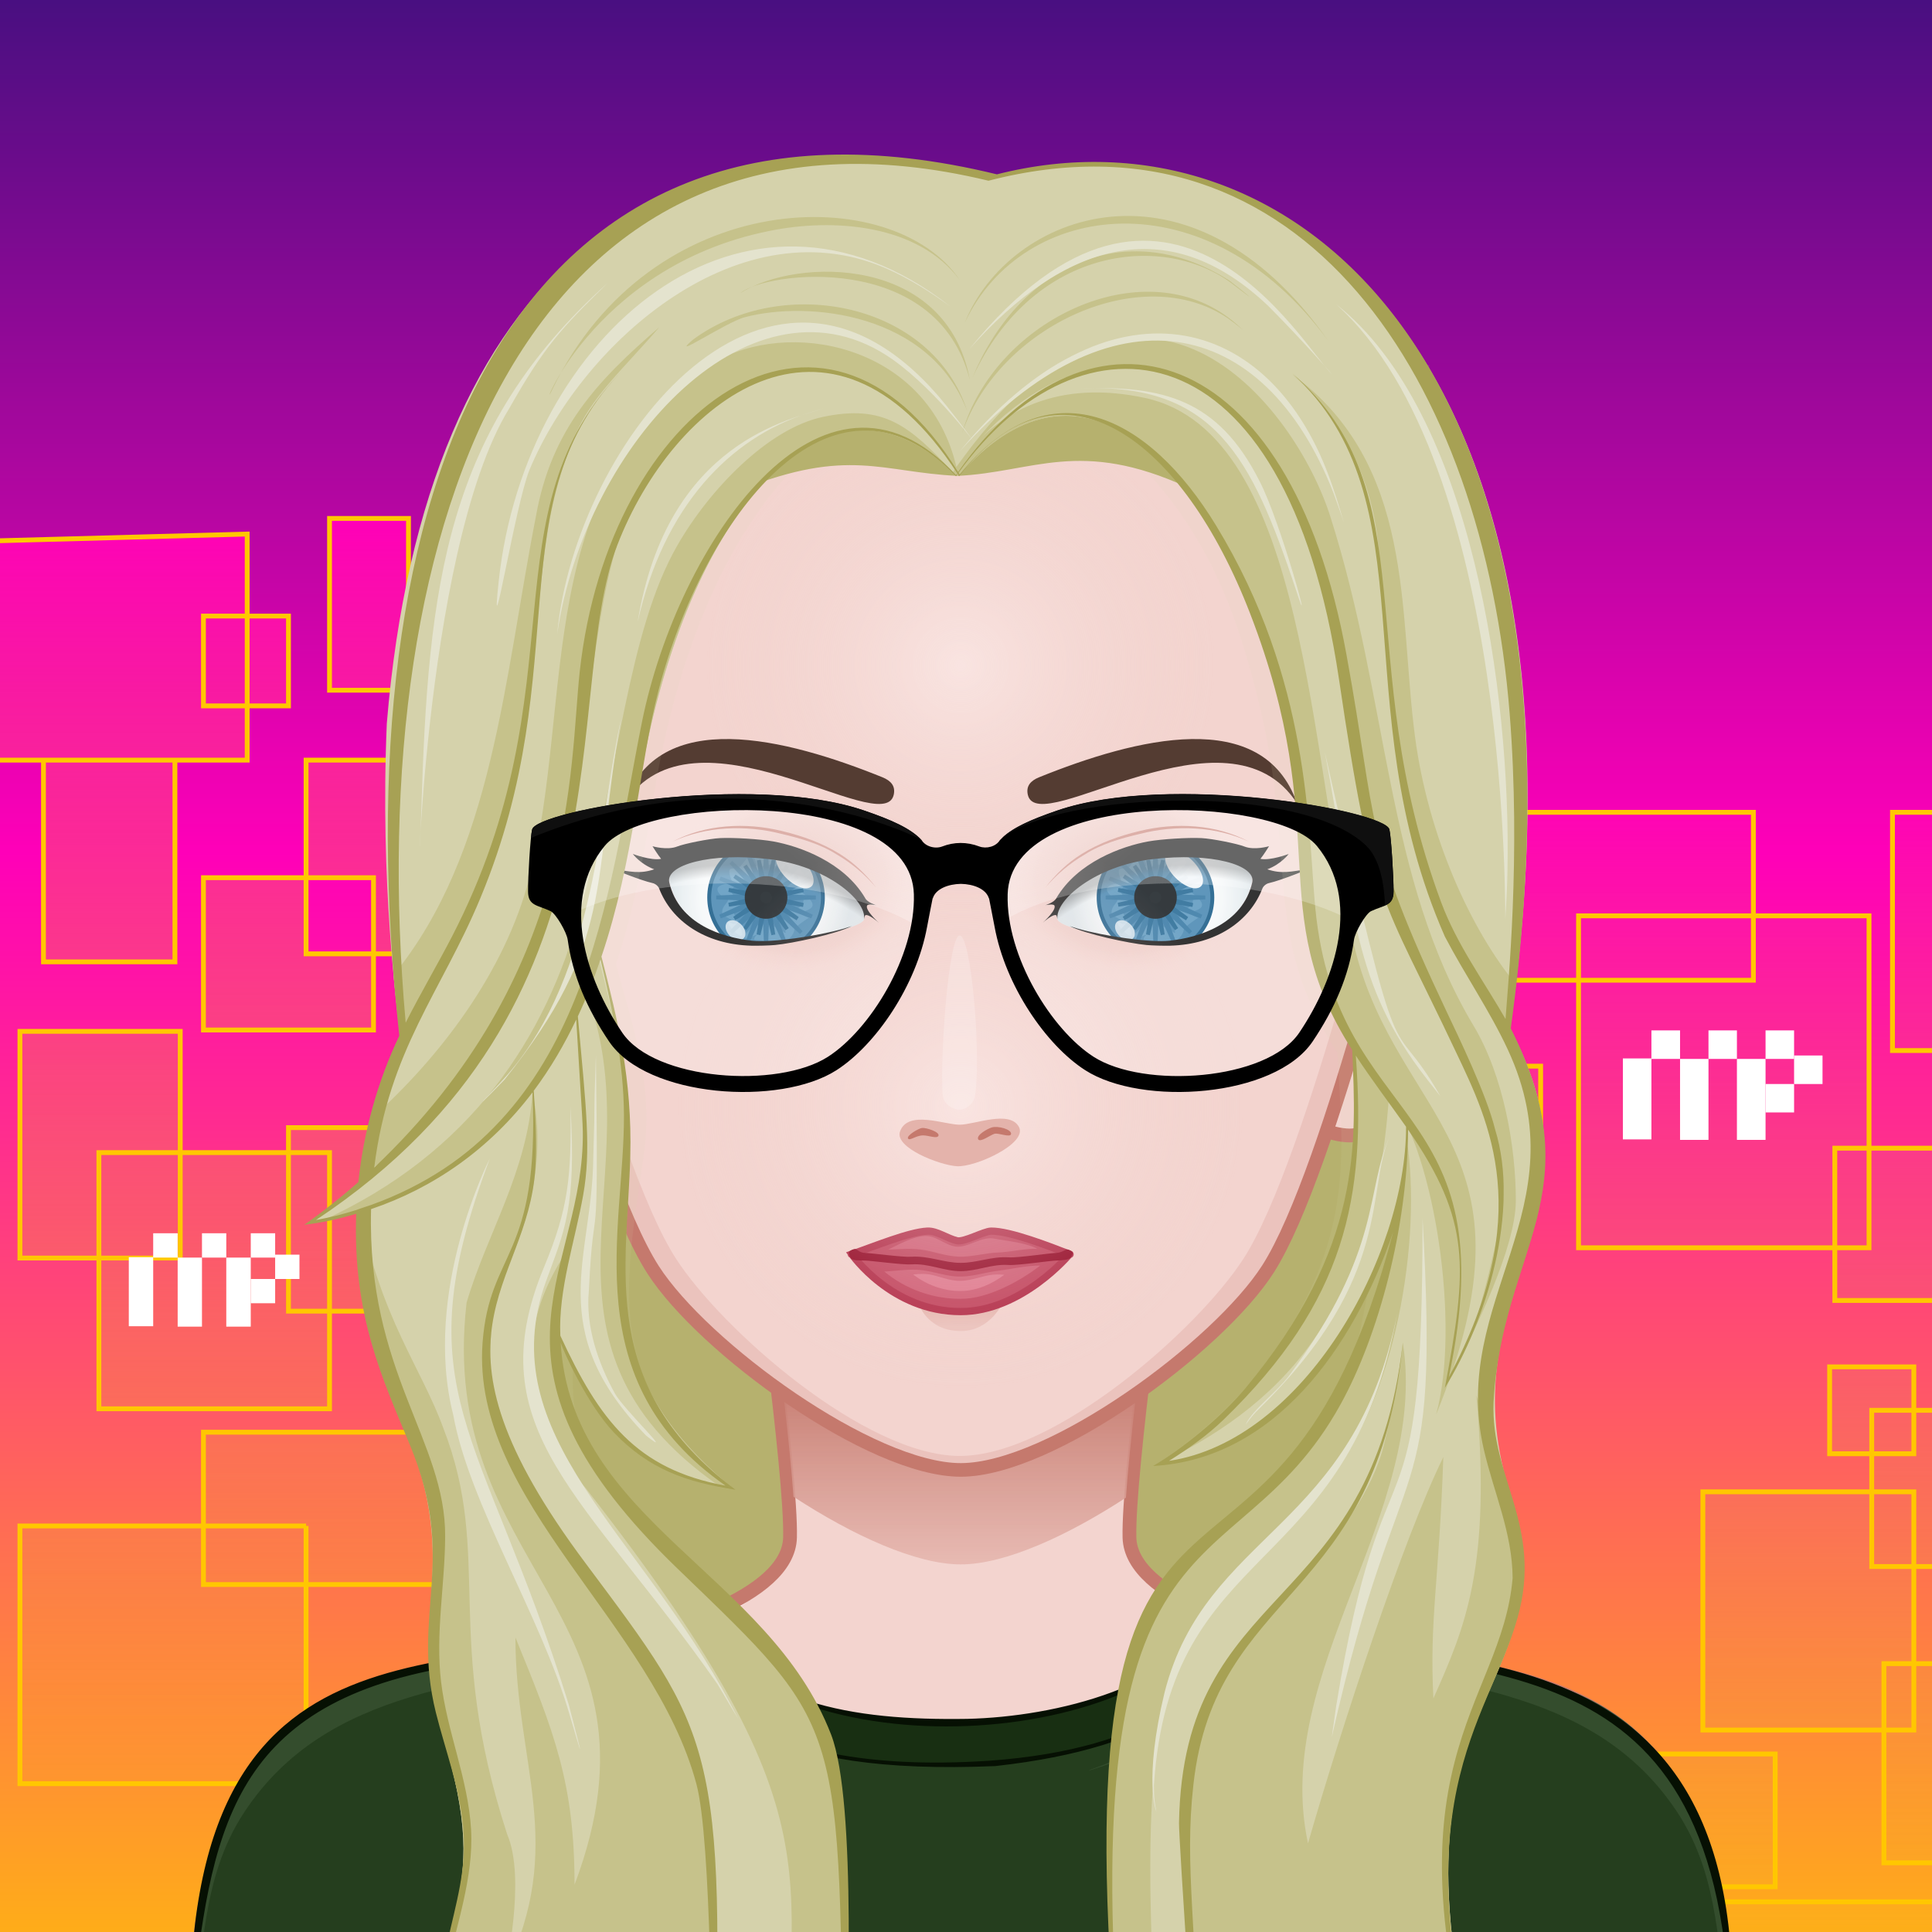 <svg width="600" height="600" viewBox="0 0 600 600" fill="none" xmlns="http://www.w3.org/2000/svg">
<rect x="0" y="0" width="600" height="600" fill="#333333" stroke="none"/>
<g clip-path="url(#clip0)">
<path d="M675 675H-75V-75H675V675Z" fill="url(#paint0_linear)"/>
<path d="M360.996 403.874H308.184V356.576H360.996V403.874ZM414.113 320.069H340.054V380.225H414.113V320.069ZM377.082 441.95H442.881V362.639H377.082V441.95ZM400.757 434.192H334.59V491.191H400.757V434.192ZM580.44 284.416H490.23V387.501H580.44V284.416ZM478.458 331.108H456.605V356.576H478.458V331.108ZM544.531 252.277H456.605V304.426H544.531V252.277ZM442.881 270.468H395.532V335.958H442.881V270.468ZM334.59 275.32H308.184V303.213H334.59V275.32ZM299.325 320.069H258.501V382.71H299.325V320.069ZM347.338 441.95H275.708V521.511H347.338V441.95ZM308.184 576.086H388.617V528.788H308.184V576.086ZM500.311 557.894H443.791V599.129H500.313V557.894H500.311ZM637.361 516.659H585.062V578.511H637.361V516.659ZM551.302 544.718H506.381V585.953H551.302V544.718ZM594.357 463.296H528.843V537.278H594.357V463.296ZM610.791 590.639H528.843V644H610.791V590.639ZM340.054 557.894H251.187V637.937H340.052V557.894H340.054ZM630.216 356.576H569.818V403.874H630.216V356.576ZM594.357 424.49H568.208V451.477H594.357V424.49ZM251.187 474.697H300.975V404.294H251.187V474.697ZM321.764 249.852L232 252.277V320.069H321.764V249.852ZM646 252.277H587.725V326.256H646V252.277ZM371.858 245H347.338V298.361H371.858V245ZM641.143 437.983H581.281V486.494H641.143V437.983Z" fill="url(#paint1_linear)" stroke="#FFC700" stroke-width="1.5"/>
<path d="M115.996 319.874H63.184V272.576H115.996V319.874ZM169.113 236.069H95.054V296.225H169.113V236.069ZM132.082 357.95H197.881V278.639H132.082V357.95ZM155.757 350.192H89.59V407.191H155.757V350.192ZM335.44 200.416H245.23V303.501H335.44V200.416ZM233.458 247.108H211.605V272.576H233.458V247.108ZM299.531 168.277H211.605V220.426H299.531V168.277ZM197.881 186.468H150.532V251.958H197.881V186.468ZM89.59 191.32H63.184V219.213H89.59V191.32ZM54.325 236.069H13.501V298.71H54.325V236.069ZM102.338 357.95H30.708V437.511H102.338V357.95ZM63.184 492.086H143.617V444.788H63.184V492.086ZM255.311 473.894H198.791V515.129H255.313V473.894H255.311ZM392.361 432.659H340.062V494.511H392.361V432.659ZM306.302 460.718H261.381V501.953H306.302V460.718ZM349.357 379.296H283.843V453.278H349.357V379.296ZM365.791 506.639H283.843V560H365.791V506.639ZM95.054 473.894H6.187V553.937H95.052V473.894H95.054ZM385.216 272.576H324.818V319.874H385.216V272.576ZM349.357 340.49H323.208V367.477H349.357V340.49ZM6.187 390.697H55.974V320.294H6.187V390.697ZM76.764 165.852L-13 168.277V236.069H76.764V165.852ZM401 168.277H342.725V242.256H401V168.277ZM126.858 161H102.338V214.361H126.858V161ZM396.143 353.983H336.281V402.494H396.143V353.983Z" fill="url(#paint2_linear)" stroke="#FFC700" stroke-width="1.5"/>
<rect x="504" y="328.705" width="8.861" height="25.142" fill="white"/>
<rect x="521.754" y="328.857" width="8.831" height="25.142" fill="white"/>
<rect x="512.861" y="320" width="8.892" height="8.858" fill="white"/>
<rect x="539.415" y="328.857" width="8.892" height="25.142" fill="white"/>
<rect x="530.585" y="320" width="8.831" height="8.858" fill="white"/>
<rect x="548.308" y="320" width="8.861" height="8.858" fill="white"/>
<rect x="557.169" y="327.792" width="8.831" height="8.858" fill="white"/>
<rect x="548.308" y="336.65" width="8.861" height="8.827" fill="white"/>
<rect x="40" y="390.425" width="7.575" height="21.445" fill="white"/>
<rect x="55.177" y="390.555" width="7.549" height="21.445" fill="white"/>
<rect x="47.575" y="383" width="7.601" height="7.555" fill="white"/>
<rect x="70.274" y="390.555" width="7.601" height="21.445" fill="white"/>
<rect x="62.726" y="383" width="7.549" height="7.555" fill="white"/>
<rect x="77.876" y="383" width="7.575" height="7.555" fill="white"/>
<rect x="85.451" y="389.646" width="7.549" height="7.555" fill="white"/>
<rect x="77.876" y="397.201" width="7.575" height="7.529" fill="white"/>
<path d="M442.067 128.474H154.732C154.732 128.474 152.338 600.682 152.338 614.646H446.856L442.067 128.474Z" fill="#B6B16E"/>
<path d="M520.37 555.707C505.691 530.887 487.449 526.453 472.413 521.656C456.963 516.731 425.144 513.892 407.789 510.417C391.028 507.062 351.219 496.273 350.764 477.462C350.295 457.754 361.249 379.509 361.249 379.509H234.86C234.86 379.509 245.824 457.751 245.352 477.462C244.903 496.273 205.086 507.062 188.322 510.417C170.965 513.892 139.151 516.731 123.701 521.656C108.66 526.453 90.414 530.885 75.734 555.707C66.831 570.757 61.055 595.125 61.055 622.001H535.059C535.057 595.125 529.291 570.757 520.37 555.707Z" fill="#F3D4CF"/>
<path d="M350.764 477.464C356.861 504.167 395.147 510.932 415.007 514.908C468.537 525.607 497.523 527.452 518.352 562.648C525.445 574.659 531.69 601.409 532.919 621.661C537.403 622.372 534.216 579.069 520.37 555.706C496.567 515.46 449.296 518.727 407.789 510.419C391.028 507.065 351.219 496.275 350.764 477.464ZM245.985 477.464C245.531 496.275 205.721 507.065 188.96 510.419C147.453 518.727 100.182 515.46 76.379 555.706C62.533 579.072 59.347 622.372 63.83 621.661C65.059 601.409 71.305 574.659 78.397 562.648C99.224 527.452 128.212 525.607 181.743 514.908C201.602 510.932 239.889 504.165 245.985 477.464Z" fill="#FFF4F3"/>
<path d="M179.155 530.41C179.155 530.41 249.134 531.14 260.941 535.015C266.594 536.867 281.396 548.778 281.396 548.778C281.396 548.778 265.378 541.033 260.242 539.596C248.311 536.264 179.155 530.41 179.155 530.41ZM297.874 556.03C302.89 555.93 317.144 546.748 317.144 546.748C317.144 546.748 303.525 551.779 299.205 552.026C295.562 552.236 283.651 549.001 283.651 549.001C283.651 549.001 293.762 556.111 297.874 556.03ZM339.931 538.336C356.423 533.894 412.708 530.444 412.708 530.444C412.708 530.444 354.579 529.183 338.162 534.658C332.659 536.496 319.685 547.266 319.685 547.266C319.685 547.266 334.502 539.794 339.931 538.336Z" fill="#E4B3AB"/>
<path d="M520.37 555.707C496.57 515.463 449.216 518.71 407.789 510.42C391.028 507.065 351.219 496.276 350.764 477.465C350.295 457.757 361.249 379.512 361.249 379.512H234.86C234.86 379.512 245.824 457.754 245.352 477.465C244.903 496.276 205.086 507.065 188.322 510.42C170.965 513.894 139.151 516.734 123.701 521.659C108.66 526.456 90.414 530.888 75.734 555.71C66.831 570.76 61.055 595.128 61.055 622.004H535.059C535.057 595.125 529.291 570.758 520.37 555.707Z" stroke="#C5796D" stroke-width="4.275"/>
<path d="M298.427 485.838C312.127 485.816 331.485 476.976 349.656 465.123C350.841 448.411 353.947 422.753 356.395 403.8C322.257 399.341 273.742 399.439 239.748 404.047C242.179 422.866 245.243 448.186 246.44 464.83C264.848 476.853 284.556 485.86 298.427 485.838Z" fill="url(#paint3_linear)"/>
<path d="M323.147 626.62C279.5 626.62 228.591 626.451 167.51 626.099L113.501 625.806C80.887 625.63 74.405 625.594 70.422 625.594L59.249 625.608C59.327 526.597 108.152 519.729 159.841 512.451C177.606 509.951 195.975 507.364 212.577 500.886C233.407 530.145 266.145 534.094 295.435 534.094C297.065 534.094 298.712 534.079 300.361 534.052C331.313 533.356 367.679 522.388 379.322 499.452C380.822 500.024 382.22 500.684 383.568 501.324C385.086 502.04 386.654 502.782 388.391 503.41C399.753 507.525 413.88 509.47 428.833 511.532C477.727 518.276 538.578 526.663 537.752 621.65C537.759 622.026 537.762 624.33 537.723 625.051C509.18 625.051 489.816 625.327 467.399 625.647C436.992 626.082 399.145 626.62 323.177 626.62C323.162 626.62 323.155 626.62 323.147 626.62Z" fill="#253E1E"/>
<path d="M537.501 622.001C532.548 608.6 535.155 584.279 520.796 562.648C492.324 519.753 439.379 523.682 390.745 509.777C380.473 530.704 360.839 542.857 338.387 549.823L338.348 549.708C360.377 541.895 379.11 530.001 389.665 509.455C388.441 509.098 387.219 508.741 386.002 508.36L388.338 503.874C447.435 522.05 495.133 508.912 522.811 555.707C531.734 570.758 537.501 595.125 537.501 622.001ZM193.882 512.895C196.977 512.176 200.063 511.412 203.137 510.579L199.882 506.266C142.848 520.992 99.982 511.666 73.934 555.707C65.016 570.758 59.247 595.125 59.247 622.001C64.2 608.6 61.593 584.279 75.952 562.648C101.78 523.736 147.749 523.347 192.367 513.232C208.295 532.847 231.562 546.706 256.875 550.695C225.124 542.413 205.377 527.064 193.882 512.895Z" fill="#344D2D"/>
<path d="M376.757 504.263C364.55 523.081 331.452 535.916 293.911 535.916C256.816 535.916 226.216 523.196 212.06 501.89L211.952 501.731L214.97 506.266C211.625 507.686 203.2 510.537 203.2 510.537L199.667 505.993L199.884 506.278C200.547 507.143 201.236 508.077 201.964 509.064C212.614 523.489 230.443 547.632 290.647 547.632C295.929 547.632 301.502 547.439 307.212 547.058C347.046 544.204 372.872 531.52 385.995 508.358C385.86 508.302 379.865 505.839 376.757 504.263Z" fill="#182F12"/>
<path d="M379.197 499.146C366.881 523.777 327.814 533.191 300.351 533.809C264.593 534.366 233.006 529.311 212.661 500.587C148.235 525.861 59 491.823 59 625.854C81.674 625.854 48.484 625.702 167.508 626.342C449.406 627.962 448.881 625.292 537.94 625.292C538.006 624.972 537.996 621.979 537.992 621.651C539.067 498.009 437.764 521.021 388.472 503.179C385.123 501.965 382.479 500.37 379.197 499.146ZM211.854 502.026C245.594 552.789 358.94 542.368 379.075 500.656C381.812 501.806 384.793 502.952 387.969 504.076C378.43 524.077 357.977 543.172 307.193 546.81C228.972 552.024 210.901 520.314 200.077 506.129C200.41 506.036 208.522 503.275 211.854 502.026ZM59.342 625.436C65.45 569.54 70.963 529.611 139.214 517.764C162.653 513.439 174.664 513.026 199.882 506.204C219.118 532.573 238.337 551.45 309.099 548.474C361.312 542.666 378.902 524.971 388.411 504.25C453.208 524.644 533.264 503.829 537.161 624.901C413.858 623.296 294.734 620.088 59.342 625.436Z" fill="#061003"/>
<path d="M172.547 272.545C169.185 266.893 158.772 253.005 148.163 256.411C141.446 258.566 140.117 265.611 139.037 271.831C137.6 280.104 140.188 296.467 142.431 302.38C144.583 308.061 151.063 319.034 155.293 323.214C160.497 328.345 166.959 344.698 167.983 346.394C169.596 349.074 171.736 353.101 178.055 352.595C185.025 352.036 189.255 348.339 192.363 347.711C200.04 346.174 181.297 287.256 172.547 272.545Z" fill="#F3D4CF" stroke="#C5796D" stroke-width="4.275"/>
<path d="M165.695 306.807C165.373 305.468 165.712 303.216 166.042 301.036C166.345 299.052 166.629 297.178 166.455 295.854C165.803 290.889 162.123 281.455 159.719 276.344C156.953 270.463 152.479 263.055 146.862 261.144C144.541 260.352 143.014 261.298 142.127 262.258C141.477 262.964 141.333 263.79 141.545 263.888C141.756 263.986 142.242 263.302 142.943 262.657C143.517 262.129 144.358 261.674 145.511 261.77C145.047 264.24 142.66 277.627 143.693 286.753C144.507 293.931 147.585 299.289 148.067 300.093C148.138 300.938 148.255 301.767 148.428 302.571C150.698 313.045 160.574 324.959 164.012 328.856C164.645 329.577 165.309 330.004 165.473 329.828C165.634 329.652 165.243 328.939 164.61 328.216C161.219 324.343 151.439 312.476 149.244 302.368C146.918 291.644 154.908 275.745 156.692 272.383C157.598 273.962 158.37 275.479 158.964 276.745C159.428 277.737 159.946 278.897 160.476 280.153C159.428 281.907 152.086 294.71 154.764 304.96C155.756 308.738 160.225 313.61 163.186 314.944C164.816 315.679 165.431 316.776 166.14 318.049C166.961 319.525 167.894 321.196 170.606 322.408C171.156 322.657 171.655 322.755 172.097 322.755C172.862 322.755 173.443 322.447 173.868 322.081C173.912 322.73 173.91 323.556 173.89 324.321C173.861 325.308 173.993 326.122 174.225 326.141C174.455 326.161 174.704 325.377 174.731 324.39C174.77 323.178 174.762 321.677 174.555 320.962C173.949 318.848 172.092 316.463 170.125 313.937C168.197 311.447 166.199 308.877 165.695 306.807ZM147.989 297.52C142.669 281.074 149.591 266.881 150.784 264.623C152.861 266.517 154.693 269.048 156.183 271.523C155.099 273.5 148.211 286.459 147.989 297.52ZM170.934 321.577C168.481 320.485 167.662 319.009 166.863 317.587C166.147 316.3 165.402 314.968 163.518 314.118C163.108 313.935 162.658 313.651 162.194 313.329C156.12 298.898 162.859 292.59 164.547 291.297C165.062 293.061 165.449 294.679 165.62 295.976C165.773 297.168 165.493 299.062 165.212 300.892C164.865 303.162 164.513 305.51 164.877 307.03C165.429 309.292 167.489 311.938 169.48 314.499C171.247 316.769 173.062 319.112 173.685 321.023C173.421 321.406 172.585 322.318 170.934 321.577Z" fill="#C5796D"/>
<path d="M423.561 272.545C426.926 266.893 437.339 253.005 447.946 256.411C454.665 258.566 455.992 265.611 457.074 271.831C458.511 280.104 455.923 296.467 453.68 302.38C451.528 308.061 445.048 319.034 440.814 323.214C435.612 328.345 429.147 344.698 428.126 346.394C426.518 349.074 424.375 353.101 418.057 352.595C411.083 352.036 406.857 348.339 403.746 347.711C396.069 346.174 414.814 287.256 423.561 272.545Z" fill="#F3D4CF" stroke="#C5796D" stroke-width="4.275"/>
<path d="M425.983 313.932C424.016 316.456 422.162 318.841 421.553 320.957C421.343 321.672 421.338 323.173 421.377 324.385C421.407 325.372 421.653 326.156 421.883 326.136C422.113 326.117 422.245 325.303 422.218 324.316C422.198 323.551 422.198 322.726 422.242 322.076C422.667 322.442 423.249 322.75 424.014 322.75C424.458 322.75 424.954 322.652 425.502 322.403C428.211 321.191 429.147 319.52 429.968 318.044C430.674 316.774 431.295 315.677 432.922 314.939C435.886 313.605 440.352 308.733 441.344 304.955C444.022 294.708 436.682 281.902 435.632 280.148C436.162 278.895 436.682 277.734 437.144 276.74C437.74 275.474 438.51 273.957 439.416 272.378C441.2 275.743 449.19 291.639 446.866 302.363C444.677 312.471 434.894 324.338 431.5 328.211C430.87 328.934 430.479 329.647 430.64 329.823C430.801 329.997 431.466 329.569 432.101 328.851C435.536 324.951 445.415 313.04 447.687 302.566C447.858 301.762 447.973 300.934 448.044 300.088C448.525 299.284 451.609 293.924 452.42 286.748C453.451 277.622 451.064 264.235 450.602 261.765C451.758 261.669 452.591 262.121 453.17 262.652C453.871 263.297 454.357 263.981 454.567 263.883C454.778 263.785 454.633 262.959 453.986 262.253C453.099 261.293 451.572 260.35 449.251 261.139C443.634 263.05 439.157 270.458 436.394 276.339C433.99 281.453 430.31 290.884 429.655 295.849C429.479 297.173 429.765 299.047 430.071 301.031C430.401 303.211 430.738 305.463 430.415 306.802C429.914 308.877 427.916 311.447 425.983 313.932ZM439.927 271.521C441.42 269.046 443.252 266.514 445.329 264.621C446.522 266.881 453.441 281.072 448.127 297.518C447.9 286.459 441.014 273.5 439.927 271.521ZM422.423 321.025C423.044 319.114 424.862 316.771 426.628 314.501C428.622 311.941 430.679 309.295 431.234 307.032C431.595 305.512 431.244 303.164 430.899 300.894C430.618 299.064 430.337 297.171 430.493 295.978C430.66 294.681 431.048 293.064 431.564 291.3C433.252 292.592 439.991 298.901 433.921 313.331C433.455 313.653 433.005 313.937 432.595 314.12C430.711 314.97 429.971 316.302 429.25 317.59C428.453 319.012 427.632 320.487 425.179 321.58C423.525 322.318 422.689 321.406 422.423 321.025Z" fill="#C5796D"/>
<path d="M439.127 254.924H439.115C439.086 255.054 413.453 363.331 393.814 394.058C378.365 418.232 326.372 456.454 298.419 456.498C270.473 456.547 218.356 418.486 202.837 394.363C183.102 363.698 157.137 255.506 157.108 255.374H157.105C153.997 243.376 152.331 230.782 152.312 217.795C152.185 136.015 217.328 69.634 297.825 69.507C378.329 69.38 443.679 135.551 443.801 217.33C443.822 230.318 442.199 242.914 439.127 254.924Z" fill="#F3D4CF"/>
<path d="M360.064 83.566C405.807 108.603 436.866 157.726 436.78 214.212C436.758 227.2 435.094 239.794 431.984 251.792H431.981C431.953 251.921 405.987 360.116 386.25 390.781C372.012 412.918 327.454 452.154 298.055 452.154C268.653 452.154 224.099 412.915 209.86 390.781C190.124 360.116 164.159 251.924 164.13 251.792H164.128C161.02 239.794 159.353 227.2 159.334 214.212C159.246 157.726 190.306 108.603 236.045 83.566C186.492 107.269 152.218 158.466 152.309 217.794C152.328 230.781 153.994 243.375 157.102 255.373H157.105C157.134 255.503 183.099 363.697 202.834 394.363C213.408 410.8 240.959 433.684 266.287 446.601C265.021 446.048 263.744 445.462 262.459 444.849C275.408 451.873 287.993 456.485 297.688 456.497C297.806 456.497 297.935 456.485 298.052 456.485C298.169 456.485 298.299 456.497 298.416 456.497C308.111 456.485 320.697 451.873 333.648 444.849C332.36 445.467 331.084 446.048 329.815 446.603C355.141 433.686 382.696 410.8 393.27 394.363C413.005 363.697 438.973 255.505 438.999 255.373H439.004C442.112 243.375 443.779 230.781 443.798 217.794C443.891 158.466 409.619 107.269 360.064 83.566Z" fill="#EBC3BD"/>
<path d="M439.127 254.924H439.115C439.086 255.054 413.453 363.331 393.814 394.058C378.365 418.232 326.372 456.454 298.419 456.498C270.473 456.547 218.356 418.486 202.837 394.363C183.102 363.698 157.137 255.506 157.108 255.374H157.105C153.997 243.376 152.331 230.782 152.312 217.795C152.185 136.015 217.328 69.634 297.825 69.507C378.329 69.38 443.679 135.551 443.801 217.33C443.822 230.318 442.199 242.914 439.127 254.924Z" stroke="#C5796D" stroke-width="4.232"/>
<path d="M298.38 413.368C287.712 413.368 285.211 404.635 285.211 404.635C299.321 410.074 311.551 404.261 311.551 404.261C311.551 404.261 307.762 413.368 298.38 413.368Z" fill="url(#paint4_linear)"/>
<path d="M264.517 389.49C271.587 387.05 282.406 382.583 288.032 382.335C290.939 382.201 294.063 384.566 297.201 385.323C299.384 385.852 305.575 382.358 307.796 382.335C313.625 382.273 325.909 387.05 332.174 389.49C332.52 389.628 332.174 389.49 332.174 389.49C332.174 389.49 317.322 407.328 298.348 407.328C276.869 407.33 264.517 389.49 264.517 389.49C264.517 389.49 264.165 389.615 264.517 389.49Z" fill="#BF3F59"/>
<path d="M264.517 389.49C271.587 387.05 282.406 382.583 288.032 382.335C290.939 382.201 294.063 384.566 297.201 385.323C299.384 385.852 305.575 382.358 307.796 382.335C313.625 382.273 325.909 387.05 332.174 389.49C332.52 389.628 332.174 389.49 332.174 389.49C332.174 389.49 317.322 407.328 298.348 407.328C276.869 407.33 264.517 389.49 264.517 389.49ZM264.517 389.49C264.517 389.49 264.165 389.615 264.517 389.49Z" stroke="#B02844" stroke-width="2.244"/>
<path d="M333.113 388.966C332.99 388.545 331.877 388.024 331.438 388.045C330.64 388.088 329.714 389.061 328.069 389.097C326.166 389.143 316.066 390.662 313.354 390.482C307.892 390.118 303.543 392.191 298.351 392.191C293.156 392.191 288.428 389.928 282.968 390.295C280.256 390.479 270.533 389.145 268.625 389.097C266.975 389.058 266.336 388.042 265.633 387.906C265.141 387.814 263.932 388.332 263.691 388.773C263.478 389.156 263.927 390.492 264.227 390.81C264.958 391.572 267.142 391.431 268.584 391.467C270.577 391.511 280.326 392.847 283.079 392.663C288.417 392.301 293.176 394.772 298.348 394.772C303.52 394.772 307.905 392.491 313.244 392.853C315.991 393.035 326.109 391.508 328.105 391.467C329.55 391.431 331.61 391.311 332.349 390.718C332.698 390.441 333.239 389.397 333.113 388.966Z" fill="#910421"/>
<path d="M298.346 403.374C289.701 403.374 281.299 400.416 274.639 394.895C277.992 394.711 281.442 394.185 284.801 394.331C288.939 394.511 292.866 396.145 297.002 396.417C301.471 396.714 305.617 395.167 309.994 394.636C313.642 394.2 319.394 392.907 323.055 393.041C316.507 398.059 306.697 403.374 298.346 403.374ZM310.078 388.974C313.449 388.879 318.837 387.609 322.198 387.853C318.593 385.906 312.816 385.439 308.747 384.654C305.242 383.972 301.723 386.683 298.277 387.137C294.393 387.648 291.479 383.959 287.71 383.833C283.623 383.877 279.416 386.375 275.821 388.066C279.115 387.979 282.51 387.615 285.791 388.035C289.808 388.546 293.664 390.131 297.733 390.267C301.897 390.411 305.915 389.085 310.078 388.974Z" fill="#CE5971"/>
<path d="M298.223 400.932C293.018 400.932 287.943 399.131 283.582 395.796C284.557 395.698 285.542 395.624 286.489 395.624C286.789 395.624 287.089 395.634 287.389 395.652C288.952 395.734 290.491 396.183 292.125 396.66C293.711 397.117 295.347 397.592 297.059 397.738C297.397 397.764 297.736 397.776 298.072 397.776C300.173 397.776 302.166 397.253 304.096 396.75C305.319 396.43 306.476 396.127 307.667 395.947C308.316 395.845 309.019 395.796 309.814 395.796C310.502 395.796 311.21 395.834 311.913 395.888C308.283 398.585 303.583 400.932 298.223 400.932Z" fill="#DE758B"/>
<path d="M207.857 273.885C206.62 268.302 220.54 264.178 238.914 266.431C257.283 268.686 270.037 279.928 268.361 285.596C267.432 288.738 242.366 293.525 233.536 292.552C224.584 291.563 210.842 287.365 207.857 273.885Z" fill="url(#paint5_radial)"/>
<path d="M255.557 278.718C255.557 288.464 247.653 296.367 237.904 296.367C228.155 296.367 220.251 288.464 220.251 278.718C220.251 268.963 228.155 261.061 237.904 261.061C247.653 261.061 255.557 268.963 255.557 278.718Z" fill="#377CAA" stroke="#034C7C" stroke-width="1.211"/>
<path d="M227.64 286.968C230.217 286.754 227.935 286.067 227.935 286.067C226.661 285.379 224.263 284.324 224.263 283.355C224.263 280.32 228.421 279.535 224.163 278.337C219.739 274.277 227.596 274.362 227.538 274.225C224.67 267.234 228.416 271.072 229.995 269.008C235.843 261.361 231.625 269.793 234.801 269.008C235.951 268.725 232.506 264.503 234.9 265.095C236.485 265.483 236.846 266.8 236.846 266.8C238.003 266.574 239.812 264.794 239.812 264.794C242.015 265.459 243.563 268.588 242.881 268.003C243.966 267.872 245.482 267.353 246.665 267C246.665 267 246.873 266.298 247.072 266.902C249.772 274.732 256.734 274.171 248.717 276.432C248.717 276.432 248.2 276.432 249.843 277.735C257.816 284.102 243.658 282.131 251.168 285.06C251.473 284.756 246.668 287.901 246.668 288.771C246.668 290.245 243.6 294.121 240.942 292.594C239.459 291.747 239.232 294.36 238.36 293.153C236.651 290.79 233.237 293.051 234.499 290.879C236.364 289.348 232.576 291.479 231.841 291.479C229.407 291.479 235.027 283.292 243.297 289.375C245.716 291.147 240.755 285.159 245.137 285.159C245.575 285.303 245.444 283.625 245.444 283.153C243.164 282.707 249.534 283.143 249.534 279.44C249.934 279.521 251.031 278.412 244.724 279.44C244.724 279.44 244.522 277.232 244.624 276.831C244.948 275.544 248.196 275.955 247.282 274.624C247.28 274.621 244.931 269.905 244.931 269.905C237.361 268.688 241.687 267.928 236.954 268.902C236.73 270.013 226.817 274.74 227.133 276.931C227.428 278.997 233.357 279.689 227.746 283.35C236.153 299.46 221.534 282.993 227.64 286.968Z" fill="#4E8FB9"/>
<path d="M237.903 263.269L238.408 276.193L243.814 264.446L239.332 276.575L248.828 267.792L240.045 277.283L252.177 272.803L240.433 278.211L253.355 278.714L240.433 279.216L252.177 284.625L240.045 280.145L248.828 289.636L239.332 280.853L243.814 292.982L238.408 281.235L237.903 294.161L237.399 281.237L231.991 292.984L236.468 280.855L226.977 289.638L235.76 280.147L223.627 284.627L235.372 279.219L222.456 278.716L235.372 278.213L223.627 272.805L235.76 277.285L226.977 267.794L236.468 276.577L231.991 264.448L237.399 276.195L237.903 263.269Z" fill="#377CAA" stroke="#236B9B" stroke-width="1.211"/>
<path d="M240.246 267.144L238.659 276.899L244.491 268.921L239.296 277.326L247.739 272.184L239.724 277.964L249.489 276.448L239.87 278.716L249.477 281.052L239.718 279.47L247.697 285.301L239.286 280.109L244.428 288.55L238.648 280.533L240.165 290.298L237.897 280.678L235.558 290.284L237.145 280.529L231.307 288.506L236.507 280.099L228.067 285.241L236.084 279.461L226.318 280.977L235.936 278.707L226.331 276.371L236.086 277.951L228.107 272.12L236.518 277.312L231.378 268.872L237.155 276.888L235.639 267.125L237.913 276.745L240.246 267.144Z" fill="#377CAA" stroke="#115B8B" stroke-width="1.211"/>
<path opacity="0.9" d="M244.526 278.717C244.526 282.374 241.56 285.335 237.905 285.335C234.25 285.335 231.286 282.372 231.286 278.717C231.286 275.061 234.252 272.096 237.907 272.096C241.562 272.096 244.526 275.059 244.526 278.717Z" fill="black"/>
<path opacity="0.7" d="M230.953 291.401C229.979 292.375 228.053 292.032 226.656 290.633C225.256 289.235 224.911 287.31 225.887 286.336C226.861 285.362 228.786 285.704 230.184 287.104C231.582 288.504 231.929 290.425 230.953 291.401Z" fill="white"/>
<path opacity="0.9" d="M252.046 275.239C250.588 276.699 247.053 275.534 244.154 272.633C241.254 269.734 240.087 266.201 241.547 264.741C243.007 263.281 246.54 264.446 249.439 267.347C252.338 270.247 253.503 273.781 252.046 275.239Z" fill="white"/>
<path d="M192.092 282.38C192.092 316.115 211.785 343.461 236.072 343.461C260.358 343.461 280.051 316.115 280.051 282.38C280.051 248.643 260.358 221.297 236.072 221.297C211.785 221.297 192.092 248.643 192.092 282.38ZM207.856 273.885C206.62 268.302 220.539 264.177 238.913 266.43C257.282 268.685 270.036 279.927 268.36 285.595C267.432 288.737 242.366 293.524 233.535 292.551C224.583 291.562 210.842 287.364 207.856 273.885Z" fill="#F3D4CF"/>
<path d="M233.536 292.552C242.366 293.524 267.432 288.738 268.36 285.596C270.039 279.927 257.282 268.686 238.913 266.43C223.13 264.495 210.661 267.273 208.235 271.63C210.429 255.993 227.049 243.783 247.296 243.693C269.069 243.602 286.751 257.561 286.81 274.882C286.861 292.2 269.255 306.308 247.485 306.406C225.707 306.496 208.027 292.537 207.969 275.219C207.969 274.962 208.008 274.711 208.015 274.454C211.267 287.47 224.715 291.577 233.536 292.552Z" fill="url(#paint6_radial)"/>
<path d="M207.857 273.885C206.62 268.302 220.54 264.178 238.914 266.431C257.283 268.686 270.037 279.928 268.361 285.596C267.432 288.738 242.366 293.525 233.536 292.552C224.584 291.563 210.842 287.365 207.857 273.885Z" fill="url(#paint7_radial)"/>
<path d="M208.826 261.41C219.108 256.577 231.671 256.132 242.637 258.954C248.511 260.325 254.768 262.094 259.894 265.399C264.646 268.173 268.507 271.508 272.116 275.637C268.837 271.481 265.34 268.019 260.82 265.204C255.259 261.744 249.168 259.599 242.827 258.079C231.62 255.328 219.071 255.954 208.826 261.41Z" fill="#C5796D"/>
<path d="M196.534 265.207C196.534 265.207 202.222 267.36 205.318 266.722C204.365 265.601 202.64 262.803 202.64 262.803C202.64 262.803 207.167 264.149 210.339 262.881C212.489 262.021 220.271 260.438 223.669 260.277C227.791 260.076 236.064 260.582 240.125 261.313C248.369 262.798 262.078 267.738 268.658 278.865C269.281 280.263 272.096 281.116 272.096 281.116C272.096 281.116 269.604 280.59 269.289 281.218C268.6 282.589 272.46 286.144 272.944 286.586C272.55 286.232 269.794 283.813 268.736 284.224C268.587 284.277 268.402 285.172 268.358 285.401C269.091 279.474 256.537 268.919 238.911 266.822C220.537 264.638 206.617 268.638 207.854 274.05C210.839 287.116 224.581 291.185 233.533 292.142C239.705 292.805 253.808 290.733 262.059 288.387L264.529 287.612C259.645 290.078 246.145 292.976 240.665 293.484C238.847 293.655 235.192 293.738 233.369 293.691C218.834 293.305 208.545 285.924 204.712 275.953C204.406 275.151 203.505 274.44 202.664 274.252C198.745 273.37 190.213 269.827 190.213 269.827C195.881 270.71 198.723 271.474 203.175 269.972C198.828 268.344 196.534 265.207 196.534 265.207Z" fill="black"/>
<path d="M388.894 273.885C390.13 268.302 376.211 264.178 357.837 266.431C339.468 268.686 326.714 279.928 328.39 285.596C329.318 288.738 354.384 293.525 363.215 292.552C372.167 291.563 385.908 287.365 388.894 273.885Z" fill="url(#paint8_radial)"/>
<path d="M376.499 278.717C376.499 288.461 368.595 296.366 358.846 296.366C349.098 296.366 341.193 288.461 341.193 278.717C341.193 268.962 349.098 261.06 358.846 261.06C368.595 261.06 376.499 268.962 376.499 278.717Z" fill="#377CAA" stroke="#034C7C" stroke-width="1.211"/>
<path d="M348.584 286.967C351.159 286.753 348.879 286.066 348.879 286.066C347.606 285.381 345.207 284.325 345.207 283.356C345.207 280.321 349.365 279.534 345.107 278.338C340.682 274.276 348.538 274.361 348.482 274.224C345.612 267.233 349.361 271.071 350.937 269.007C356.785 261.36 352.567 269.792 355.743 269.007C356.896 268.724 353.45 264.502 355.843 265.094C357.427 265.48 357.791 266.799 357.791 266.799C358.947 266.573 360.756 264.793 360.756 264.793C362.96 265.458 364.507 268.589 363.826 268.004C364.908 267.873 366.426 267.354 367.608 267.001C367.608 267.001 367.815 266.299 368.015 266.905C370.715 274.735 377.676 274.172 369.658 276.436C369.658 276.436 369.14 276.436 370.783 277.738C378.758 284.103 364.598 282.134 372.108 285.063C372.416 284.757 367.608 287.902 367.608 288.772C367.608 290.249 364.54 294.122 361.882 292.597C360.399 291.748 360.175 294.363 359.3 293.156C357.591 290.793 354.175 293.054 355.44 290.882C357.305 289.351 353.517 291.48 352.781 291.48C350.347 291.48 355.967 283.293 364.237 289.376C366.657 291.15 361.693 285.162 366.077 285.162C366.517 285.306 366.385 283.628 366.385 283.154C364.106 282.71 370.476 283.146 370.476 279.443C370.877 279.522 371.973 278.413 365.666 279.443C365.666 279.443 365.464 277.233 365.566 276.834C365.89 275.549 369.14 275.958 368.225 274.627C368.223 274.625 365.872 269.91 365.872 269.91C358.302 268.691 362.628 267.931 357.897 268.907C357.672 270.018 347.76 274.745 348.075 276.936C348.37 279.001 354.297 279.694 348.688 283.358C357.095 299.459 342.476 282.992 348.584 286.967Z" fill="#4E8FB9"/>
<path d="M358.846 263.268L359.348 276.19L364.756 264.443L360.275 276.572L369.768 267.791L360.985 277.282L373.118 272.802L361.373 278.21L374.295 278.713L361.373 279.215L373.118 284.624L360.985 280.144L369.768 289.635L360.275 280.854L364.756 292.983L359.348 281.236L358.846 294.16L358.343 281.238L352.933 292.985L357.413 280.856L347.922 289.637L356.705 280.146L344.572 284.626L356.314 279.218L343.398 278.715L356.314 278.212L344.572 272.804L356.705 277.284L347.922 267.793L357.413 276.574L352.933 264.445L358.343 276.192L358.846 263.268Z" fill="#377CAA" stroke="#236B9B" stroke-width="1.211"/>
<path d="M361.188 267.141L359.601 276.896L365.433 268.919L360.239 277.324L368.679 272.184L360.665 277.962L370.43 276.446L360.81 278.716L370.417 281.052L360.658 279.47L368.64 285.301L360.229 280.109L365.371 288.547L359.591 280.531L361.107 290.296L358.839 280.676L356.501 290.281L358.087 280.527L352.247 288.504L357.45 280.099L349.007 285.239L357.024 279.461L347.259 280.977L356.877 278.705L347.273 276.371L357.026 277.951L349.047 272.12L357.458 277.314L352.316 268.876L358.094 276.892L356.577 267.127L358.852 276.747L361.188 267.141Z" fill="#377CAA" stroke="#115B8B" stroke-width="1.211"/>
<path opacity="0.9" d="M365.466 278.716C365.466 282.373 362.501 285.334 358.846 285.334C355.19 285.334 352.225 282.373 352.225 278.716C352.225 275.06 355.19 272.095 358.846 272.095C362.501 272.095 365.466 275.058 365.466 278.716Z" fill="black"/>
<path opacity="0.7" d="M351.895 291.4C350.918 292.374 348.995 292.031 347.598 290.634C346.198 289.236 345.853 287.309 346.831 286.335C347.805 285.359 349.728 285.703 351.126 287.101C352.524 288.501 352.869 290.426 351.895 291.4Z" fill="white"/>
<path opacity="0.9" d="M372.986 275.238C371.528 276.698 367.995 275.533 365.094 272.634C362.195 269.735 361.03 266.2 362.485 264.742C363.945 263.282 367.48 264.447 370.377 267.346C373.277 270.246 374.446 273.78 372.986 275.238Z" fill="white"/>
<path d="M360.678 221.297C336.391 221.297 316.698 248.643 316.698 282.38C316.698 316.115 336.391 343.461 360.678 343.461C384.965 343.461 404.658 316.115 404.658 282.38C404.658 248.643 384.965 221.297 360.678 221.297ZM363.214 292.551C354.384 293.524 329.318 288.737 328.39 285.595C326.711 279.927 339.468 268.685 357.836 266.43C376.21 264.177 390.13 268.304 388.894 273.885C385.908 287.364 372.167 291.562 363.214 292.551Z" fill="#F3D4CF"/>
<path d="M363.215 292.552C354.385 293.524 329.319 288.738 328.39 285.596C326.712 279.927 339.468 268.686 357.837 266.43C373.621 264.495 386.089 267.273 388.515 271.63C386.321 255.993 369.702 243.783 349.454 243.693C327.682 243.602 309.999 257.561 309.941 274.882C309.889 292.2 327.496 306.308 349.266 306.406C371.043 306.496 388.723 292.537 388.782 275.219C388.782 274.962 388.743 274.711 388.735 274.454C385.483 287.47 372.035 291.577 363.215 292.552Z" fill="url(#paint9_radial)"/>
<path d="M388.894 273.885C390.13 268.302 376.211 264.178 357.837 266.431C339.468 268.686 326.714 279.928 328.39 285.596C329.318 288.738 354.384 293.525 363.215 292.552C372.167 291.563 385.908 287.365 388.894 273.885Z" fill="url(#paint10_radial)"/>
<path d="M387.924 261.41C377.643 256.577 365.079 256.132 354.113 258.954C348.24 260.325 341.982 262.094 336.856 265.399C332.104 268.173 328.244 271.508 324.635 275.637C327.914 271.481 331.41 268.019 335.93 265.204C341.491 261.744 347.582 259.599 353.923 258.079C365.13 255.328 377.679 255.954 387.924 261.41Z" fill="#C5796D"/>
<path d="M400.217 265.207C400.217 265.207 394.529 267.36 391.433 266.722C392.386 265.601 394.111 262.803 394.111 262.803C394.111 262.803 389.583 264.149 386.412 262.881C384.262 262.021 376.48 260.438 373.081 260.277C368.959 260.076 360.686 260.582 356.625 261.313C348.382 262.798 334.672 267.738 328.092 278.865C327.469 280.263 324.654 281.116 324.654 281.116C324.654 281.116 327.147 280.59 327.462 281.218C328.151 282.589 324.29 286.144 323.807 286.586C324.2 286.232 326.956 283.813 328.014 284.224C328.163 284.277 328.349 285.172 328.393 285.401C327.66 279.474 340.214 268.919 357.84 266.822C376.213 264.638 390.133 268.638 388.897 274.05C385.911 287.116 372.17 291.185 363.217 292.142C357.046 292.805 342.943 290.733 334.692 288.387L332.221 287.612C337.106 290.078 350.605 292.976 356.085 293.484C357.903 293.655 361.558 293.738 363.381 293.691C377.916 293.305 388.205 285.924 392.039 275.953C392.344 275.151 393.246 274.44 394.086 274.252C398.005 273.37 406.538 269.827 406.538 269.827C400.869 270.71 398.027 271.474 393.576 269.972C397.922 268.344 400.217 265.207 400.217 265.207Z" fill="black"/>
<path d="M396.607 343.481C396.693 397.906 352.64 442.105 298.207 442.181C243.785 442.269 199.592 398.218 199.507 343.784C199.424 289.361 243.475 245.169 297.907 245.083C352.332 245 396.527 289.051 396.607 343.481Z" fill="url(#paint11_radial)"/>
<path d="M383.892 204.192C383.892 251.419 345.603 289.708 298.376 289.708C251.149 289.708 212.859 251.419 212.859 204.192C212.859 156.965 251.149 118.676 298.376 118.676C345.603 118.676 383.892 156.965 383.892 204.192Z" fill="url(#paint12_radial)"/>
<path d="M193.937 249.507C215.361 216.269 274.18 260.827 277.538 246.888C278.195 244.093 276.643 242.457 274.098 241.408C244.146 229.3 204.503 219.126 193.937 249.507Z" fill="#543C32"/>
<path d="M402.815 249.507C381.39 216.269 322.571 260.827 319.213 246.888C318.556 244.093 320.108 242.457 322.653 241.408C352.605 229.3 392.249 219.126 402.815 249.507Z" fill="#543C32"/>
<path d="M279.515 351.368C277.694 356.409 291.8 361.848 297.15 362.182C302.951 362.542 319.199 355.099 316.443 349.988C313.548 344.62 302.687 349.289 298.003 349.289C293.341 349.289 281.946 344.634 279.515 351.368Z" fill="#E4B3AB"/>
<path d="M303.767 353.777C303.173 352.501 306.684 350.52 308.038 350.129C309.936 349.577 314.158 350.71 313.995 352.159C313.848 353.432 310.078 351.746 308.851 352.105C307.578 352.472 304.324 354.976 303.767 353.777ZM286.681 352.606C288.406 352.606 290.964 353.723 291.433 352.746C291.992 351.575 287.621 350.143 286.336 350.302C285.276 350.429 281.472 352.643 281.994 353.571C282.483 354.434 284.408 352.606 286.681 352.606Z" fill="#C5796D"/>
<path opacity="0.2" d="M298.024 344.634C299.659 344.634 302.439 343.078 302.857 339.992C304.699 326.37 301.584 290.524 298.024 290.524C294.689 290.524 291.896 327.233 292.759 339.992C292.971 343.122 296.172 344.634 298.024 344.634Z" fill="white"/>
<path opacity="0.1" d="M165.219 113.293V584.074H260.118C257.76 564.788 254.503 547.149 250.955 537.91C232.436 489.94 167.939 477.453 179.171 414.31L179.617 414.222C191.974 441.76 197.812 457.674 226.601 462.531C186.623 429.198 194.34 398.193 199.91 358.805C203.159 335.823 196.05 317.84 191.328 299.38C196.924 282.312 199.886 266.208 202.9 247.821C229.836 83.575 350.349 90.993 384.879 196.793C406.719 263.711 388.44 284.956 415.387 327.023C416.665 356.369 422.659 387.971 388.143 429.449C380.557 438.564 369.327 448.107 359.412 454.484C395.443 451.224 415.217 416.073 427.172 381.242L427.61 381.384C411.805 516.875 351.495 455.556 345.368 584.074H443.902V113.293H165.219Z" fill="#D5D2AB"/>
<path d="M260.413 127.282C260.413 127.282 292.755 133.986 297.386 147.789C273.832 146.695 263.516 138.808 230.291 152.006C237.996 138.425 260.413 127.282 260.413 127.282ZM337.311 125.628C337.311 125.628 301.667 124.172 297.388 147.787C320.943 146.692 335.353 135.977 368.815 151.368C364.215 137.836 337.311 125.628 337.311 125.628Z" fill="#B6B16E"/>
<path d="M468.936 319.413C498.805 112.196 400.864 31.423 309.537 54.38C208.805 29.346 131.921 81.846 120.122 224.707C117.993 274.89 123.359 312.748 124.214 321.768C117.454 335.965 113.194 351.371 111.442 367.288C105.982 372.147 100.987 375.98 95.418 379.999C98.33 379.588 102.683 379.063 110.865 376.618C108.944 432.281 136.021 442.219 134.318 488.315C132.731 519.438 132.625 522.071 138.554 542.486C154.238 596.495 130.08 591.907 136.521 658.725C210.998 655.456 247.866 668.612 422.735 657.572C426.605 657.325 452.532 655.62 462.323 656.206C423.42 519.914 489.318 531.814 468.501 462.338C449.841 400.069 500.9 379.315 468.936 319.413ZM346.877 635.379C347.626 644.787 348.924 656.299 349.364 658.974C315.78 659.118 315.981 657.921 262.13 658.439C263.08 626.52 265.767 559.282 257.891 538.789C238.582 488.767 177.177 472.618 173.88 416.977L174.346 416.889C187.229 445.613 197.527 457.198 227.544 462.265C185.861 427.509 194.429 400.577 195.499 359.103C196.134 334.909 191.479 316.393 186.553 297.142C192.389 279.351 195.504 262.563 198.624 243.387C211.312 165.255 254.429 105.336 296.868 147.525C296.871 147.523 297.407 146.753 297.407 146.753C297.637 147.081 297.608 147.032 297.891 147.491C334.212 106.157 369.226 140.812 388.356 190.181C414.87 258.566 392.067 282.107 420.157 325.973C421.497 356.575 423.008 387.941 387.022 431.194C379.111 440.695 369.411 448.302 359.079 454.957C396.643 451.549 419.984 418.827 432.442 382.51L432.9 382.654C396.547 524.155 328.832 419.347 346.877 635.379Z" fill="#D5D2AB"/>
<path d="M462.325 656.209C452.534 655.622 426.607 657.328 422.737 657.574C404.556 658.722 387.895 659.604 372.504 660.271C374.005 614.823 357.558 567.207 378.607 524.253C389.164 500.741 422.66 477.835 429.844 448.518C431.182 443.057 434.484 429.058 435.66 416.894C443.899 469.86 394.734 518.978 406.211 572.47C416.425 536.974 435.94 477.451 448.238 452.524C446.89 491.848 443.899 502.769 445.152 527.449C455.041 505.229 463.172 486.698 458.522 433.395C458.522 433.395 464.743 449.8 468.502 462.341C489.322 531.817 423.422 519.917 462.325 656.209ZM445.994 439.319C479.943 356.03 434.058 348.359 420.733 294.491C406.404 236.561 406.378 134.545 355.618 123.588C329.823 118.02 309.328 126.129 295.934 146.636C296.245 146.934 296.556 147.22 296.868 147.53C296.87 147.528 297.406 146.758 297.406 146.758C297.636 147.086 297.608 147.037 297.89 147.496C334.212 106.162 369.226 140.817 388.355 190.186C414.869 258.571 392.066 282.112 420.156 325.978C426.539 383.744 403.217 426.532 359.078 454.962C395.625 437.695 426.599 409.741 431.328 340.751L432.281 341.237C445.341 358.656 453.676 411.214 445.994 439.319ZM428.405 177.336C432.794 229.982 438.045 282.2 469.075 319.689C469.024 319.596 468.984 319.508 468.933 319.416C469.36 316.467 470.38 308.541 470.753 305.641C456.925 288.931 443.514 259.807 439.424 228.641C434.298 189.595 439.592 144.428 401.352 116.259C419.907 132.647 428.405 155.348 428.405 177.336ZM223.923 111.373C164.062 148.019 178.778 217.581 164.411 272.616C156.778 301.86 136.753 328.289 114.975 347.726C113.517 353.55 112.416 359.484 111.678 365.504C203.089 305.532 167.031 185.833 205.244 142.317C232.943 110.774 266.022 98.906 297.404 146.756C289.567 108.211 247.868 99.157 223.923 111.373ZM255.669 129.452C238.589 133.009 220.324 152.004 210.358 169.376C194.873 196.367 192.436 238.442 180.061 283.51C169.526 321.883 146.544 358.197 99.416 379.398C163.489 365.504 184.235 304.268 186.553 297.147C192.388 279.356 195.503 262.568 198.623 243.392C211.218 165.834 253.796 106.24 295.934 146.636C282.384 132.168 274.511 125.525 255.669 129.452ZM223.284 461.456C224.67 461.737 226.064 462.016 227.543 462.267C185.861 427.512 193.71 400.579 194.78 359.106C195.391 335.743 190.829 316.696 186.098 298.149C184.845 301.554 183.452 304.852 181.989 308.099C203.735 364.424 158.607 416.313 223.284 461.456ZM409.977 462.267C431.937 439.434 441.505 389.051 437.2 356.032C435.243 365.824 433.67 375.755 431.391 385.486C431.747 384.499 432.099 383.507 432.439 382.513L432.897 382.657C396.542 524.158 328.826 419.35 346.871 635.381C347.621 644.79 348.918 656.301 349.359 658.977C315.774 659.121 315.975 657.924 262.124 658.442C263.075 626.523 265.761 559.284 257.886 538.792C239.329 490.717 152.405 462.267 177.964 385.777C154.764 417.767 166.973 444.728 181.982 462.267C266.075 569.885 241.489 581.985 245.325 660.271C272.087 661.085 317.381 661.554 360.888 660.015C349.718 506.504 363.587 510.501 409.977 462.267ZM152.53 414.341C149.214 402.502 173.084 376.005 165.378 339.253C163.789 364.06 151.222 383.055 144.906 404.542C135.33 487.323 210.241 500.741 178.428 585.33C178.428 553.57 172.042 537.844 160.07 508.527C160.07 547.616 176.034 573.115 156.878 612.204C156.878 612.204 163.489 583.461 157.501 569.65C137.433 507.816 153.14 483.395 137.723 443.631C130.927 424.844 117.978 409.062 111.676 375.406C113.297 423.63 137.033 447.294 135.52 488.315C133.932 519.438 132.63 522.071 138.556 542.486C154.239 596.495 130.082 591.907 136.523 658.725C165.786 657.442 189.261 658.691 217.568 660.012C222.982 600.387 229.612 561.205 199.222 513.008C182.772 486.923 148.385 460.007 152.53 414.341ZM166.456 160.234C156.521 210.914 153.152 264.937 122.211 302.805C123.088 312.106 123.918 318.656 124.215 321.768C124.057 322.1 123.918 322.44 123.765 322.772C181.29 232.476 157.094 184.037 178.428 135.804C183.217 123.588 193.348 114.876 204.767 101.6C185.408 118.282 171.245 133.36 166.456 160.234ZM457.677 318.634C430.234 272.802 431.503 217.974 413.085 160.234C402.293 126.407 354.55 63.369 296.94 145.165C323.659 109.995 353.568 108.505 371.903 119.682C386.724 128.719 397.15 144.467 404.333 161.568C421.257 205.881 418.109 246.556 437.264 290.531C449.237 319.848 466.113 344.635 466.994 370.732C466.199 381.909 459.336 409.062 455.745 417.769C456.892 414.407 470.758 388.049 470.758 372.816C470.755 356.032 466.879 334.003 457.677 318.634ZM229.962 91C237.878 84.286 291.03 77.754 301.199 118.015C294.054 79.268 247.693 79.791 229.962 91ZM382.984 88.361C391.341 94.816 387.967 91.897 381.756 87.106C348.966 66.303 315.884 83.448 302.001 117.317C321.255 75.687 362.246 72.332 382.984 88.361ZM412.53 105.908C369.647 44.652 313.253 66.105 299.621 100.223C317.474 62.154 374.745 54.315 412.53 105.908ZM171.527 120.937C166.549 131.917 182.853 83.013 238.793 71.751C258.817 67.617 285.202 69.623 298.046 86.949C277.441 56.391 202.323 57.356 171.527 120.937ZM381.277 98.813C384.246 100.924 386.377 102.785 386.253 102.68C385.829 102.394 383.707 100.073 379.982 97.555C352.342 78.806 308.747 100.301 298.812 134.401C310.368 100.982 354.768 80.864 381.277 98.813ZM215.279 105.426C207.035 112.47 225.774 99.863 231.398 98.49C251.153 93.296 288.899 97.215 300.407 127.761C289.601 94.1 243.387 84.817 215.279 105.426Z" fill="#C6C28B"/>
<path d="M188.694 87.907C174.176 102.065 168.951 107.747 158.205 126.742C130.465 171.582 129.258 300.67 130.827 252.209C132.941 181.619 138.264 133.18 188.694 87.907ZM154.881 180.468C152.032 206.878 159.989 156.853 164.409 145.991C181.003 106.01 230.429 62.558 276.661 84.005C285.765 88.247 292.156 93.121 295.079 95.134C230.92 44.933 163.07 104.173 154.881 180.468ZM393.989 95.131C405.028 106.247 413.847 116.44 413.739 116.315C404.48 107.669 362.869 32.391 301.01 108.446C330.153 75.728 362.359 64.915 393.989 95.131ZM277.243 111.651C291.49 121.793 304.681 140.167 302.885 137.724C302.284 137.013 299.035 132.369 293.942 126.012C239.628 58.573 178.429 137.863 173.036 196.885C181.877 137.367 234.167 81.355 277.243 111.651ZM414.153 153.154C416.342 159.079 417.481 162.761 417.28 162.023C417.012 161.309 415.846 156.821 413.646 150.526C395.014 96.157 343.907 84.211 298.022 140.211C344.846 88.022 392.4 97.371 414.153 153.154ZM467.509 285.264C467.49 284.309 468.028 278.536 468.155 270.161C469.257 216.171 457.308 127.834 414.953 94.494C469.99 143.851 467.267 288.335 467.509 285.264ZM443.241 335.247C445.973 338.745 447.642 340.854 447.316 340.431C430.596 311.129 436.436 344.061 411.419 233.524C420.767 282.462 419.821 305.397 443.241 335.247ZM155.02 336.617C146.137 345.847 150.138 342.087 156.675 335.308C190.983 292.378 183.672 275.423 192.884 223.068C185.466 257.65 184.491 305.522 155.02 336.617ZM250.782 128.335C254.232 127.285 256.332 126.645 255.916 126.762C246.275 130.209 207.231 136.72 198.018 193.211C206.13 157.144 226.696 136.08 250.782 128.335ZM402.193 182.325C408.854 203.032 397.813 161.908 390.999 149.104C378.217 123.967 361.097 119.694 335.56 120.654C377.226 118.763 388.798 142.449 402.193 182.325ZM140.773 439.481C145.732 467.083 168.092 502.119 176.884 532.489C181.168 546.996 181.374 547.621 176.616 529.298C149.721 442.781 124.62 432.772 152.116 359.812C152.116 359.812 130.992 401.01 140.773 439.481ZM414.962 529.833C414.041 536.227 413.509 540.101 413.634 539.337C435.196 443.7 447.125 474.356 441.788 378.25C441.84 485.692 429.837 438.704 414.962 529.833ZM168.949 393.539C147.868 444.152 181.788 464.266 222.841 523.054C232.16 538.75 229.031 533.427 226.787 529.134C199.253 476.703 152.334 445.581 169.536 397.997C175.242 382.296 179.063 375.206 177.155 343.441C177.497 365.37 176.585 375.191 168.949 393.539ZM184.242 359.57C184.022 390.705 168.561 412.695 200.659 445.833C210.414 453.594 193.641 437.641 190.947 432.74C185.71 423.266 181.802 411.801 182.877 400.836C184.513 366.855 185.981 397.443 185.061 327.546C184.206 352.729 184.961 336.212 184.242 359.57ZM400.323 427.258C396.322 432.506 389.057 437.795 386.904 442.281C386.392 443.226 388.202 440.197 391.08 437.446C433.12 396.294 423.932 369.54 431.776 352.522C423.796 369.816 429.703 387.719 400.323 427.258ZM361.674 525.577C355.06 553.062 359.129 562.68 359.129 562.68C358.686 560.237 358.358 558.815 358.358 554.447C363.283 477.896 418.81 490.961 434.015 407.506C420.645 475.58 374.503 475.479 361.674 525.577Z" fill="#E4E3CE"/>
<path d="M469.186 319.367C498.085 109.663 399.867 31.194 309.598 54.144C157.241 16.997 105.585 153.563 124.004 321.661C117.17 336.014 112.92 351.545 111.289 367.105C104.893 372.795 96.85 378.817 94.456 380.371C99.918 379.745 105.212 378.57 110.619 376.95C109.532 408.679 118.75 428.077 127.236 448.581C142.307 484.952 127.605 500.563 135.353 531.817C138.322 543.666 142.8 555.344 143.854 567.584C146.119 593.886 130.576 607.714 136.311 658.979C136.503 658.979 136.67 658.955 136.862 658.955C195.986 656.592 168.069 658.552 208.025 660.027C356.728 665.923 420.885 656.461 462.652 656.461C433.298 559.307 461.912 535.692 471.296 502.424C479.3 473.948 462.822 458.713 463.849 435.411C466.432 387.737 495.077 370.943 469.186 319.367ZM225.311 461.383C197.564 456.304 186.085 440.935 174.021 414.816C173.341 400.59 178.621 385.245 181.109 371.158C183.609 357.11 182.069 344.538 179.457 315.629C182.139 309.888 184.461 303.976 186.497 297.941C190.256 313.919 193.704 330.068 193.776 346.387C193.905 382.108 178.619 428.807 225.311 461.383ZM110.664 375.778C106.57 377.07 102.379 378.123 98.141 378.88C198.318 312.407 174.115 214.979 191.693 169.338C209.036 124.302 257.851 86.285 297.288 146.983C297.144 147.179 297.027 147.35 296.905 147.545C255.349 102.776 210.446 169.362 199.381 224.16C188.63 277.607 182.826 349.876 115.288 374.19C115.285 374.187 110.664 375.726 110.664 375.778ZM136.812 658.268C135.511 635.162 134.786 630.588 138.56 612.729C141.624 598.166 147.156 583.119 146.294 568.092C145.36 552.432 138.847 537.822 136.979 522.309C135.183 507.308 138.176 492.234 138.248 477.209C138.445 447.372 113.892 426.064 115.238 375.504C134.642 368.937 152.012 356.898 165.377 339.249C167.573 391.162 152.033 387.934 149.861 417.036C146.243 466.025 202.956 504.179 216.284 554.069C220.926 571.322 221.144 640.097 221.049 658.049C160.452 656.966 198.356 654.43 136.812 658.268ZM221.527 658.051C225.746 541.738 221.025 538.03 181.923 485.567C127.806 413.267 163.85 400.785 166.263 362.778C166.766 354.789 166.263 346.751 165.761 338.738C170.909 331.849 175.267 324.422 178.954 316.628C180.858 349.048 181.176 349.427 180.941 355.522C179.44 397.436 145.563 424.593 210.369 487.104C262.906 537.822 260.595 532.694 261.874 658.193C248.417 658.293 234.96 658.293 221.527 658.051ZM262.377 658.195C263.215 630.456 266.151 559.612 258.115 538.704C238.789 488.641 177.412 472.502 174.117 416.966C174.891 419.409 182.263 436.048 190.711 444.939C201.419 456.233 213.329 460.362 228.423 462.651C185.486 430.686 194.834 393.969 195.739 359.113C196.369 335.066 191.824 316.763 186.784 297.084C197.049 266.758 198.502 237.473 204.503 214.41C218.178 161.742 257.985 107.21 296.903 147.909C296.917 147.868 297.381 147.211 297.405 147.176C297.425 147.203 297.856 147.887 297.86 147.909C329.956 106.775 367.642 137.392 388.131 190.272C414.54 258.39 391.922 282.337 419.954 326.107C421.129 354.911 423.311 387.197 386.838 431.038C378.779 440.712 366.73 450.179 358.105 455.273C395.602 453.206 420.215 418.888 432.668 382.591C395.521 524.087 328.655 420.015 346.635 635.399C347.457 645.672 348.776 656.878 349.08 658.73C321.597 658.909 326.364 657.936 262.377 658.195ZM449.935 427.693C468.441 340.854 415.284 351.406 408.487 282.11C406.102 256.675 406.978 211.258 377.694 163.254C356.733 128.787 325.892 113.249 298.03 147.374C297.935 147.179 297.815 146.983 297.693 146.788C335.451 94.501 399.254 99.082 415.838 210.968C426.328 281.9 428.859 277.327 452.162 326.721C462.601 348.677 476.86 377.424 449.935 427.693ZM421.057 327.82C425.985 335.362 431.416 342.466 436.672 349.93C436.672 389.874 405.019 447.443 363.042 453.687C369.076 449.925 374.919 445.799 380.019 440.861C417.882 404.135 424.338 371.837 421.057 327.82ZM460.829 450.216C463.942 463.653 469.687 476.039 469.758 490.087C466.33 530.207 427.614 547.814 461.833 655.41C438.293 654.132 414.772 656.712 372.9 658.217C371.801 596.727 367.688 580.371 370.628 554.166C377.454 492.936 428.133 497.709 435.659 416.892C426.04 502.063 367.41 491.106 366.15 566.186C366.071 571.075 371.897 657.443 371.969 658.244C365.334 658.471 356.168 658.73 349.533 658.73C330.413 458.979 382.342 497.722 416.316 436.144C428.145 414.779 437.151 381.047 437.292 350.831C456.95 379.305 455.693 393.661 448.714 431.011C461.605 410.267 472.158 375.968 464.301 350.682C461.682 339.948 452.815 321.685 449.336 314.329C423.38 259.509 427.87 256.575 418.208 203.585C400.48 105.148 338.559 88.367 297.551 146.588C255.524 78.294 188.972 126.562 180.032 208.642C176.789 238.804 179.421 302.622 116.219 362.605C120.783 325.983 137.12 307.948 149.143 279.002C179.431 206.358 153.487 155.647 193.8 114.51C149.988 158.998 180.824 212.536 140.355 290.881C135.71 299.847 130.538 308.569 125.989 317.606C111.972 160.811 165.219 21.966 306.986 56.123C404.639 30.888 460.662 118.28 468.851 221.739C472.373 266.233 468.257 306.245 467.558 316.457C460.686 304.511 452.449 293.321 447.588 280.275C419.152 203.717 443.862 153.089 401.327 115.905C444.712 155.837 416.855 218.27 448.714 290.854C454.97 302.818 462.609 313.797 468.252 325.936C491.217 375.338 450.057 403.609 460.829 450.216Z" fill="#A7A154"/>
<path opacity="0.2" d="M417.462 284.774C417.291 297.406 411.696 310.722 404.512 321.375C397.524 331.735 379.322 335.424 365.859 335.424C354.864 335.424 345.066 333.177 338.934 329.243C327.377 321.815 314.965 303.319 312.228 285.678C337.077 270.75 388.313 270.75 417.462 284.774ZM179.287 283.064C178.945 296.209 184.735 310.258 192.236 321.375C199.224 331.735 217.427 335.424 230.89 335.424C241.885 335.424 251.683 333.177 257.815 329.243C269.03 322.035 281.027 304.419 284.228 287.267C257.815 271.776 206.994 270.09 179.287 283.064Z" fill="white"/>
<path opacity="0.4" d="M417.462 284.774C388.313 270.774 337.077 270.749 312.253 285.654C311.837 282.966 311.642 280.303 311.691 277.688C312.228 257.531 341.06 250.372 365.59 250.372C382.889 250.372 403.315 253.964 409.912 261.953C415.434 268.673 417.584 276.564 417.462 284.774ZM231.159 250.372C213.86 250.372 193.434 253.964 186.837 261.953C181.706 268.184 179.483 275.465 179.287 283.064C207.019 270.09 257.815 271.776 284.203 287.242C284.814 284.017 285.132 280.816 285.034 277.688C284.497 257.531 255.665 250.372 231.159 250.372Z" fill="white"/>
<path d="M431.486 257.604C430.021 251.716 363.049 239.817 328.281 251.765C319.876 254.648 314.06 257.213 310.591 260.854V260.805C309.369 262.955 306.315 263.688 304.141 262.882C300.231 261.391 296.273 261.465 292.608 262.882C290.458 263.713 287.379 262.955 286.158 260.805V260.854C282.688 257.213 276.897 254.672 268.468 251.765C233.7 239.817 166.728 251.74 165.262 257.604C164.7 259.925 163.943 272.411 163.992 276.882C164.04 281.353 166.826 281.011 171.004 282.966C172.616 283.723 175.988 289.49 176.306 291.86C177.845 302.952 182.268 313.239 189.158 323.452C200.935 340.897 242.202 343.658 259.794 332.345C271.962 324.527 284.569 306.129 287.917 287.828C288.577 284.188 289.187 281.353 289.652 278.91L289.676 279.032C290.556 276.027 294.489 274.561 298.399 274.488C302.308 274.561 306.242 276.027 307.121 279.032L307.146 278.91C307.586 281.353 308.221 284.188 308.881 287.828C312.228 306.129 324.835 324.527 337.003 332.345C354.595 343.658 395.863 340.897 407.64 323.452C414.53 313.239 418.952 302.952 420.492 291.86C420.809 289.465 424.181 283.699 425.794 282.966C429.972 281.011 432.781 281.378 432.806 276.882C432.806 272.411 432.048 259.901 431.486 257.604ZM257.131 328.192C241.543 338.209 203.329 335.62 193.238 320.691C181.754 303.636 174.131 279.301 187.765 262.735C200.91 246.78 282.908 244.85 283.812 277.713C284.35 297.015 270.178 319.811 257.131 328.192ZM403.51 320.691C393.42 335.644 355.206 338.209 339.618 328.192C326.57 319.811 312.399 297.015 312.936 277.713C313.84 244.85 395.838 246.78 408.984 262.735C422.617 279.276 414.994 303.636 403.51 320.691Z" fill="black"/>
<path d="M164.895 260.243C165.017 259.021 165.139 258.068 165.261 257.58C166.727 251.691 233.699 239.792 268.467 251.74C276.872 254.623 282.687 257.189 286.157 260.829V260.781C286.157 260.756 232.404 232.389 164.895 260.243ZM430.117 281.158C431.754 280.425 432.732 279.448 432.756 276.833C432.805 272.386 432.047 259.877 431.485 257.555C430.019 251.667 363.048 239.768 328.279 251.716C320.265 254.477 314.621 256.945 311.103 260.316C329.477 245.779 404.365 242.871 424.449 262.809C428.602 266.962 429.922 274.83 430.117 281.158Z" fill="#0F0F0F"/>
</g>
<defs>
<linearGradient id="paint0_linear" x1="300" y1="-75" x2="300" y2="675" gradientUnits="userSpaceOnUse">
<stop stop-color="#151371"/>
<stop offset="0.453" stop-color="#FF00B8"/>
<stop offset="0.969" stop-color="#FFC700"/>
</linearGradient>
<linearGradient id="paint1_linear" x1="439" y1="245" x2="439" y2="644" gradientUnits="userSpaceOnUse">
<stop stop-color="#FF00B8"/>
<stop offset="1" stop-color="#F0DB0A" stop-opacity="0"/>
</linearGradient>
<linearGradient id="paint2_linear" x1="194" y1="161" x2="194" y2="560" gradientUnits="userSpaceOnUse">
<stop stop-color="#FF00B8"/>
<stop offset="1" stop-color="#F0DB0A" stop-opacity="0"/>
</linearGradient>
<linearGradient id="paint3_linear" x1="298.327" y1="485.838" x2="298.327" y2="400.519" gradientUnits="userSpaceOnUse">
<stop stop-color="#E4B3AB" stop-opacity="0.8"/>
<stop offset="0.7" stop-color="#C5796D"/>
</linearGradient>
<linearGradient id="paint4_linear" x1="298.374" y1="412.732" x2="298.374" y2="405.036" gradientUnits="userSpaceOnUse">
<stop offset="0.1" stop-color="#EBC3BD"/>
<stop offset="1" stop-color="#E4B3AB"/>
</linearGradient>
<radialGradient id="paint5_radial" cx="0" cy="0" r="1" gradientUnits="userSpaceOnUse" gradientTransform="translate(235.935 278.634) rotate(174.019) scale(36.934)">
<stop stop-color="white"/>
<stop offset="0.316" stop-color="#FCFDFD"/>
<stop offset="0.505" stop-color="#F4F7F8"/>
<stop offset="0.661" stop-color="#E5ECEF"/>
<stop offset="0.76" stop-color="#D8E2E7"/>
</radialGradient>
<radialGradient id="paint6_radial" cx="0" cy="0" r="1" gradientUnits="userSpaceOnUse" gradientTransform="translate(247.584 273.82) rotate(1.192) scale(39.101 31.279)">
<stop stop-color="#E4B3AB"/>
<stop offset="0.7" stop-color="#E4B3AB" stop-opacity="0.3"/>
<stop offset="1" stop-color="#F3D4CF" stop-opacity="0"/>
</radialGradient>
<radialGradient id="paint7_radial" cx="0" cy="0" r="1" gradientUnits="userSpaceOnUse" gradientTransform="translate(226.952 343.147) scale(74.563)">
<stop offset="0.95" stop-opacity="0"/>
<stop offset="1" stop-opacity="0.3"/>
</radialGradient>
<radialGradient id="paint8_radial" cx="0" cy="0" r="1" gradientUnits="userSpaceOnUse" gradientTransform="translate(360.816 278.634) rotate(5.981) scale(36.934)">
<stop stop-color="white"/>
<stop offset="0.316" stop-color="#FCFDFD"/>
<stop offset="0.505" stop-color="#F4F7F8"/>
<stop offset="0.661" stop-color="#E5ECEF"/>
<stop offset="0.76" stop-color="#D8E2E7"/>
</radialGradient>
<radialGradient id="paint9_radial" cx="0" cy="0" r="1" gradientUnits="userSpaceOnUse" gradientTransform="translate(349.166 273.82) rotate(178.808) scale(39.101 31.279)">
<stop stop-color="#E4B3AB"/>
<stop offset="0.7" stop-color="#E4B3AB" stop-opacity="0.3"/>
<stop offset="1" stop-color="#F3D4CF" stop-opacity="0"/>
</radialGradient>
<radialGradient id="paint10_radial" cx="0" cy="0" r="1" gradientUnits="userSpaceOnUse" gradientTransform="translate(369.799 343.147) rotate(180) scale(74.563)">
<stop offset="0.95" stop-opacity="0"/>
<stop offset="1" stop-opacity="0.3"/>
</radialGradient>
<radialGradient id="paint11_radial" cx="0" cy="0" r="1" gradientUnits="userSpaceOnUse" gradientTransform="translate(298.376 343.464) scale(97.733)">
<stop stop-color="#FFF4F3" stop-opacity="0.5"/>
<stop offset="0.9" stop-color="#F3D4CF" stop-opacity="0"/>
</radialGradient>
<radialGradient id="paint12_radial" cx="0" cy="0" r="1" gradientUnits="userSpaceOnUse" gradientTransform="translate(298.376 206.638) scale(87.96)">
<stop stop-color="#FFF4F3" stop-opacity="0.5"/>
<stop offset="0.9" stop-color="#F3D4CF" stop-opacity="0"/>
</radialGradient>
<clipPath id="clip0">
<rect width="600" height="600" fill="white"/>
</clipPath>
</defs>
</svg>
